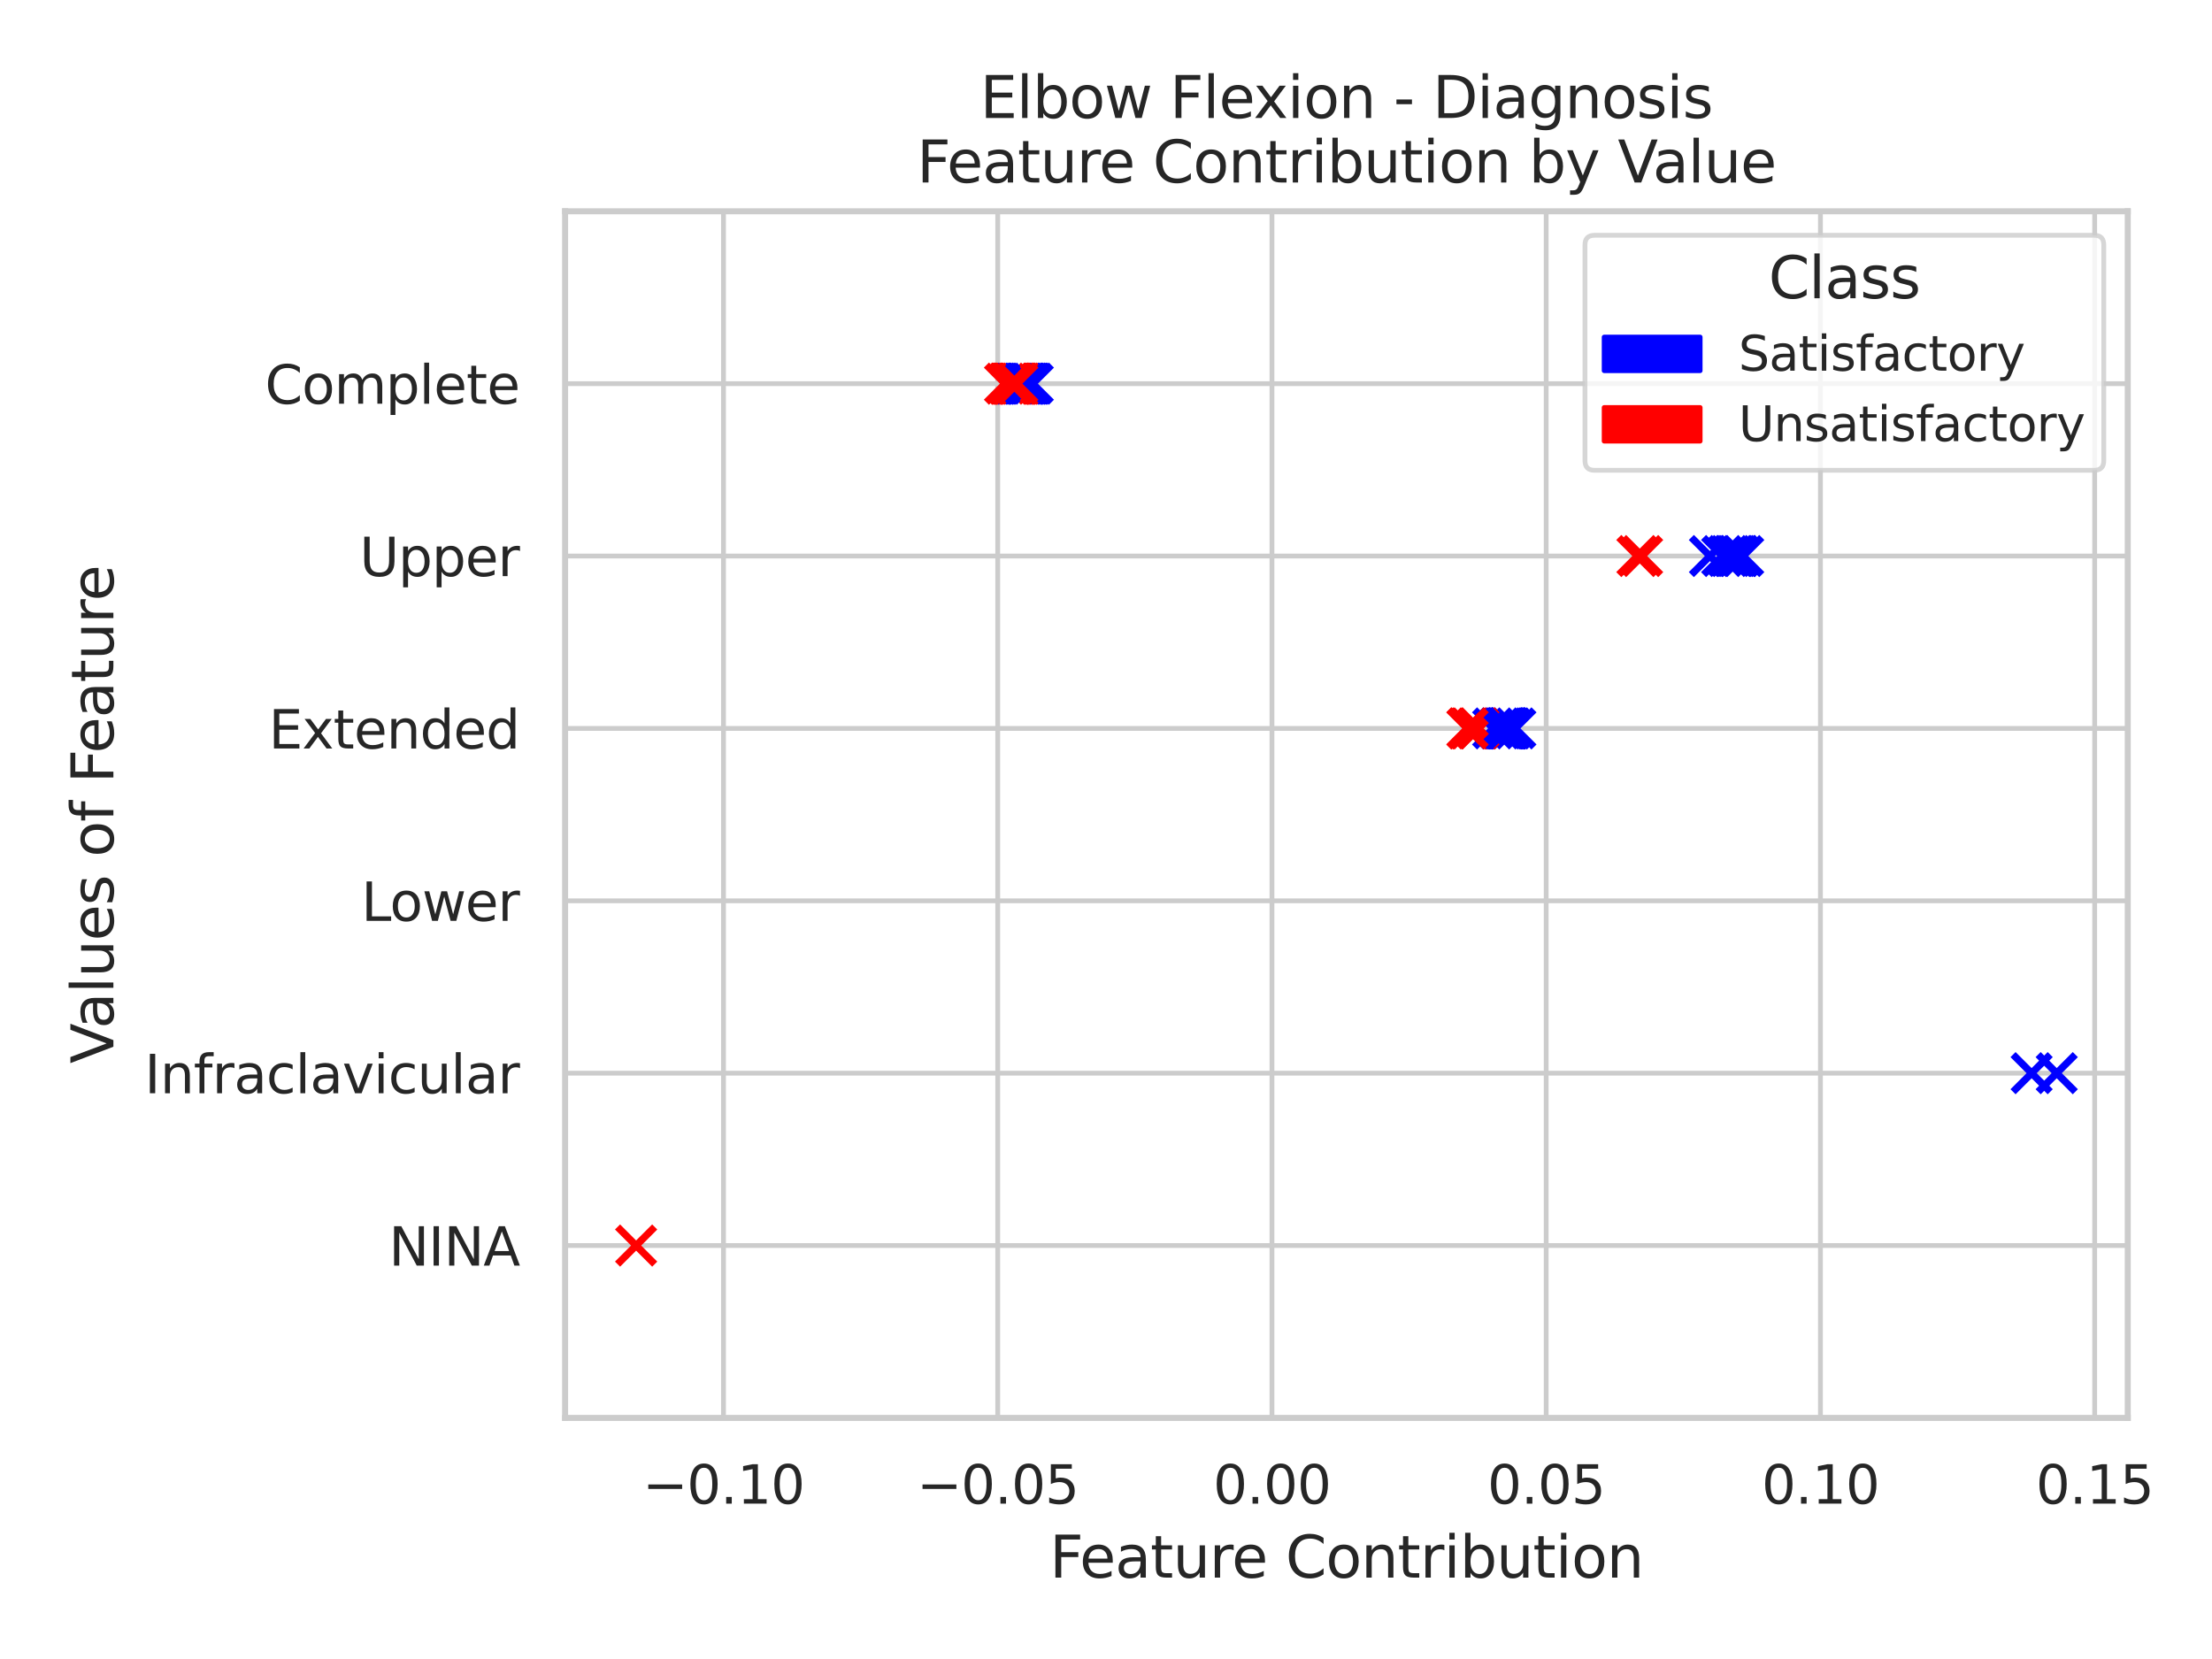 <?xml version="1.0" encoding="utf-8" standalone="no"?>
<!DOCTYPE svg PUBLIC "-//W3C//DTD SVG 1.1//EN"
  "http://www.w3.org/Graphics/SVG/1.1/DTD/svg11.dtd">
<svg xmlns:xlink="http://www.w3.org/1999/xlink" width="460.8pt" height="345.6pt" viewBox="0 0 460.8 345.6" xmlns="http://www.w3.org/2000/svg" version="1.1">
 <defs>
  <style type="text/css">*{stroke-linejoin: round; stroke-linecap: butt}</style>
 </defs>
 <g id="figure_1">
  <g id="patch_1">
   <path d="M 0 345.6 
L 460.8 345.6 
L 460.8 0 
L 0 0 
z
" style="fill: #ffffff"/>
  </g>
  <g id="axes_1">
   <g id="patch_2">
    <path d="M 117.72 295.38 
L 443.251 295.38 
L 443.251 44.016 
L 117.72 44.016 
z
" style="fill: #ffffff"/>
   </g>
   <g id="matplotlib.axis_1">
    <g id="xtick_1">
     <g id="line2d_1">
      <path d="M 150.713 295.38 
L 150.713 44.016 
" clip-path="url(#pf65bba5b1f)" style="fill: none; stroke: #cccccc; stroke-linecap: round"/>
     </g>
     <g id="text_1">
      <!-- −0.10 -->
      <g style="fill: #262626" transform="translate(133.858 313.238)scale(0.11 -0.11)">
       <defs>
        <path id="DejaVuSans-2212" d="M 678 2272 
L 4684 2272 
L 4684 1741 
L 678 1741 
L 678 2272 
z
" transform="scale(0.016)"/>
        <path id="DejaVuSans-30" d="M 2034 4250 
Q 1547 4250 1301 3770 
Q 1056 3291 1056 2328 
Q 1056 1369 1301 889 
Q 1547 409 2034 409 
Q 2525 409 2770 889 
Q 3016 1369 3016 2328 
Q 3016 3291 2770 3770 
Q 2525 4250 2034 4250 
z
M 2034 4750 
Q 2819 4750 3233 4129 
Q 3647 3509 3647 2328 
Q 3647 1150 3233 529 
Q 2819 -91 2034 -91 
Q 1250 -91 836 529 
Q 422 1150 422 2328 
Q 422 3509 836 4129 
Q 1250 4750 2034 4750 
z
" transform="scale(0.016)"/>
        <path id="DejaVuSans-2e" d="M 684 794 
L 1344 794 
L 1344 0 
L 684 0 
L 684 794 
z
" transform="scale(0.016)"/>
        <path id="DejaVuSans-31" d="M 794 531 
L 1825 531 
L 1825 4091 
L 703 3866 
L 703 4441 
L 1819 4666 
L 2450 4666 
L 2450 531 
L 3481 531 
L 3481 0 
L 794 0 
L 794 531 
z
" transform="scale(0.016)"/>
       </defs>
       <use xlink:href="#DejaVuSans-2212"/>
       <use xlink:href="#DejaVuSans-30" x="83.789"/>
       <use xlink:href="#DejaVuSans-2e" x="147.412"/>
       <use xlink:href="#DejaVuSans-31" x="179.199"/>
       <use xlink:href="#DejaVuSans-30" x="242.822"/>
      </g>
     </g>
    </g>
    <g id="xtick_2">
     <g id="line2d_2">
      <path d="M 207.842 295.38 
L 207.842 44.016 
" clip-path="url(#pf65bba5b1f)" style="fill: none; stroke: #cccccc; stroke-linecap: round"/>
     </g>
     <g id="text_2">
      <!-- −0.05 -->
      <g style="fill: #262626" transform="translate(190.987 313.238)scale(0.11 -0.11)">
       <defs>
        <path id="DejaVuSans-35" d="M 691 4666 
L 3169 4666 
L 3169 4134 
L 1269 4134 
L 1269 2991 
Q 1406 3038 1543 3061 
Q 1681 3084 1819 3084 
Q 2600 3084 3056 2656 
Q 3513 2228 3513 1497 
Q 3513 744 3044 326 
Q 2575 -91 1722 -91 
Q 1428 -91 1123 -41 
Q 819 9 494 109 
L 494 744 
Q 775 591 1075 516 
Q 1375 441 1709 441 
Q 2250 441 2565 725 
Q 2881 1009 2881 1497 
Q 2881 1984 2565 2268 
Q 2250 2553 1709 2553 
Q 1456 2553 1204 2497 
Q 953 2441 691 2322 
L 691 4666 
z
" transform="scale(0.016)"/>
       </defs>
       <use xlink:href="#DejaVuSans-2212"/>
       <use xlink:href="#DejaVuSans-30" x="83.789"/>
       <use xlink:href="#DejaVuSans-2e" x="147.412"/>
       <use xlink:href="#DejaVuSans-30" x="179.199"/>
       <use xlink:href="#DejaVuSans-35" x="242.822"/>
      </g>
     </g>
    </g>
    <g id="xtick_3">
     <g id="line2d_3">
      <path d="M 264.971 295.38 
L 264.971 44.016 
" clip-path="url(#pf65bba5b1f)" style="fill: none; stroke: #cccccc; stroke-linecap: round"/>
     </g>
     <g id="text_3">
      <!-- 0.00 -->
      <g style="fill: #262626" transform="translate(252.725 313.238)scale(0.11 -0.11)">
       <use xlink:href="#DejaVuSans-30"/>
       <use xlink:href="#DejaVuSans-2e" x="63.623"/>
       <use xlink:href="#DejaVuSans-30" x="95.41"/>
       <use xlink:href="#DejaVuSans-30" x="159.033"/>
      </g>
     </g>
    </g>
    <g id="xtick_4">
     <g id="line2d_4">
      <path d="M 322.1 295.38 
L 322.1 44.016 
" clip-path="url(#pf65bba5b1f)" style="fill: none; stroke: #cccccc; stroke-linecap: round"/>
     </g>
     <g id="text_4">
      <!-- 0.05 -->
      <g style="fill: #262626" transform="translate(309.854 313.238)scale(0.11 -0.11)">
       <use xlink:href="#DejaVuSans-30"/>
       <use xlink:href="#DejaVuSans-2e" x="63.623"/>
       <use xlink:href="#DejaVuSans-30" x="95.41"/>
       <use xlink:href="#DejaVuSans-35" x="159.033"/>
      </g>
     </g>
    </g>
    <g id="xtick_5">
     <g id="line2d_5">
      <path d="M 379.23 295.38 
L 379.23 44.016 
" clip-path="url(#pf65bba5b1f)" style="fill: none; stroke: #cccccc; stroke-linecap: round"/>
     </g>
     <g id="text_5">
      <!-- 0.10 -->
      <g style="fill: #262626" transform="translate(366.983 313.238)scale(0.11 -0.11)">
       <use xlink:href="#DejaVuSans-30"/>
       <use xlink:href="#DejaVuSans-2e" x="63.623"/>
       <use xlink:href="#DejaVuSans-31" x="95.41"/>
       <use xlink:href="#DejaVuSans-30" x="159.033"/>
      </g>
     </g>
    </g>
    <g id="xtick_6">
     <g id="line2d_6">
      <path d="M 436.359 295.38 
L 436.359 44.016 
" clip-path="url(#pf65bba5b1f)" style="fill: none; stroke: #cccccc; stroke-linecap: round"/>
     </g>
     <g id="text_6">
      <!-- 0.15 -->
      <g style="fill: #262626" transform="translate(424.113 313.238)scale(0.11 -0.11)">
       <use xlink:href="#DejaVuSans-30"/>
       <use xlink:href="#DejaVuSans-2e" x="63.623"/>
       <use xlink:href="#DejaVuSans-31" x="95.41"/>
       <use xlink:href="#DejaVuSans-35" x="159.033"/>
      </g>
     </g>
    </g>
    <g id="text_7">
     <!-- Feature Contribution -->
     <g style="fill: #262626" transform="translate(218.658 328.644)scale(0.12 -0.12)">
      <defs>
       <path id="DejaVuSans-46" d="M 628 4666 
L 3309 4666 
L 3309 4134 
L 1259 4134 
L 1259 2759 
L 3109 2759 
L 3109 2228 
L 1259 2228 
L 1259 0 
L 628 0 
L 628 4666 
z
" transform="scale(0.016)"/>
       <path id="DejaVuSans-65" d="M 3597 1894 
L 3597 1613 
L 953 1613 
Q 991 1019 1311 708 
Q 1631 397 2203 397 
Q 2534 397 2845 478 
Q 3156 559 3463 722 
L 3463 178 
Q 3153 47 2828 -22 
Q 2503 -91 2169 -91 
Q 1331 -91 842 396 
Q 353 884 353 1716 
Q 353 2575 817 3079 
Q 1281 3584 2069 3584 
Q 2775 3584 3186 3129 
Q 3597 2675 3597 1894 
z
M 3022 2063 
Q 3016 2534 2758 2815 
Q 2500 3097 2075 3097 
Q 1594 3097 1305 2825 
Q 1016 2553 972 2059 
L 3022 2063 
z
" transform="scale(0.016)"/>
       <path id="DejaVuSans-61" d="M 2194 1759 
Q 1497 1759 1228 1600 
Q 959 1441 959 1056 
Q 959 750 1161 570 
Q 1363 391 1709 391 
Q 2188 391 2477 730 
Q 2766 1069 2766 1631 
L 2766 1759 
L 2194 1759 
z
M 3341 1997 
L 3341 0 
L 2766 0 
L 2766 531 
Q 2569 213 2275 61 
Q 1981 -91 1556 -91 
Q 1019 -91 701 211 
Q 384 513 384 1019 
Q 384 1609 779 1909 
Q 1175 2209 1959 2209 
L 2766 2209 
L 2766 2266 
Q 2766 2663 2505 2880 
Q 2244 3097 1772 3097 
Q 1472 3097 1187 3025 
Q 903 2953 641 2809 
L 641 3341 
Q 956 3463 1253 3523 
Q 1550 3584 1831 3584 
Q 2591 3584 2966 3190 
Q 3341 2797 3341 1997 
z
" transform="scale(0.016)"/>
       <path id="DejaVuSans-74" d="M 1172 4494 
L 1172 3500 
L 2356 3500 
L 2356 3053 
L 1172 3053 
L 1172 1153 
Q 1172 725 1289 603 
Q 1406 481 1766 481 
L 2356 481 
L 2356 0 
L 1766 0 
Q 1100 0 847 248 
Q 594 497 594 1153 
L 594 3053 
L 172 3053 
L 172 3500 
L 594 3500 
L 594 4494 
L 1172 4494 
z
" transform="scale(0.016)"/>
       <path id="DejaVuSans-75" d="M 544 1381 
L 544 3500 
L 1119 3500 
L 1119 1403 
Q 1119 906 1312 657 
Q 1506 409 1894 409 
Q 2359 409 2629 706 
Q 2900 1003 2900 1516 
L 2900 3500 
L 3475 3500 
L 3475 0 
L 2900 0 
L 2900 538 
Q 2691 219 2414 64 
Q 2138 -91 1772 -91 
Q 1169 -91 856 284 
Q 544 659 544 1381 
z
M 1991 3584 
L 1991 3584 
z
" transform="scale(0.016)"/>
       <path id="DejaVuSans-72" d="M 2631 2963 
Q 2534 3019 2420 3045 
Q 2306 3072 2169 3072 
Q 1681 3072 1420 2755 
Q 1159 2438 1159 1844 
L 1159 0 
L 581 0 
L 581 3500 
L 1159 3500 
L 1159 2956 
Q 1341 3275 1631 3429 
Q 1922 3584 2338 3584 
Q 2397 3584 2469 3576 
Q 2541 3569 2628 3553 
L 2631 2963 
z
" transform="scale(0.016)"/>
       <path id="DejaVuSans-20" transform="scale(0.016)"/>
       <path id="DejaVuSans-43" d="M 4122 4306 
L 4122 3641 
Q 3803 3938 3442 4084 
Q 3081 4231 2675 4231 
Q 1875 4231 1450 3742 
Q 1025 3253 1025 2328 
Q 1025 1406 1450 917 
Q 1875 428 2675 428 
Q 3081 428 3442 575 
Q 3803 722 4122 1019 
L 4122 359 
Q 3791 134 3420 21 
Q 3050 -91 2638 -91 
Q 1578 -91 968 557 
Q 359 1206 359 2328 
Q 359 3453 968 4101 
Q 1578 4750 2638 4750 
Q 3056 4750 3426 4639 
Q 3797 4528 4122 4306 
z
" transform="scale(0.016)"/>
       <path id="DejaVuSans-6f" d="M 1959 3097 
Q 1497 3097 1228 2736 
Q 959 2375 959 1747 
Q 959 1119 1226 758 
Q 1494 397 1959 397 
Q 2419 397 2687 759 
Q 2956 1122 2956 1747 
Q 2956 2369 2687 2733 
Q 2419 3097 1959 3097 
z
M 1959 3584 
Q 2709 3584 3137 3096 
Q 3566 2609 3566 1747 
Q 3566 888 3137 398 
Q 2709 -91 1959 -91 
Q 1206 -91 779 398 
Q 353 888 353 1747 
Q 353 2609 779 3096 
Q 1206 3584 1959 3584 
z
" transform="scale(0.016)"/>
       <path id="DejaVuSans-6e" d="M 3513 2113 
L 3513 0 
L 2938 0 
L 2938 2094 
Q 2938 2591 2744 2837 
Q 2550 3084 2163 3084 
Q 1697 3084 1428 2787 
Q 1159 2491 1159 1978 
L 1159 0 
L 581 0 
L 581 3500 
L 1159 3500 
L 1159 2956 
Q 1366 3272 1645 3428 
Q 1925 3584 2291 3584 
Q 2894 3584 3203 3211 
Q 3513 2838 3513 2113 
z
" transform="scale(0.016)"/>
       <path id="DejaVuSans-69" d="M 603 3500 
L 1178 3500 
L 1178 0 
L 603 0 
L 603 3500 
z
M 603 4863 
L 1178 4863 
L 1178 4134 
L 603 4134 
L 603 4863 
z
" transform="scale(0.016)"/>
       <path id="DejaVuSans-62" d="M 3116 1747 
Q 3116 2381 2855 2742 
Q 2594 3103 2138 3103 
Q 1681 3103 1420 2742 
Q 1159 2381 1159 1747 
Q 1159 1113 1420 752 
Q 1681 391 2138 391 
Q 2594 391 2855 752 
Q 3116 1113 3116 1747 
z
M 1159 2969 
Q 1341 3281 1617 3432 
Q 1894 3584 2278 3584 
Q 2916 3584 3314 3078 
Q 3713 2572 3713 1747 
Q 3713 922 3314 415 
Q 2916 -91 2278 -91 
Q 1894 -91 1617 61 
Q 1341 213 1159 525 
L 1159 0 
L 581 0 
L 581 4863 
L 1159 4863 
L 1159 2969 
z
" transform="scale(0.016)"/>
      </defs>
      <use xlink:href="#DejaVuSans-46"/>
      <use xlink:href="#DejaVuSans-65" x="52.02"/>
      <use xlink:href="#DejaVuSans-61" x="113.543"/>
      <use xlink:href="#DejaVuSans-74" x="174.822"/>
      <use xlink:href="#DejaVuSans-75" x="214.031"/>
      <use xlink:href="#DejaVuSans-72" x="277.41"/>
      <use xlink:href="#DejaVuSans-65" x="316.273"/>
      <use xlink:href="#DejaVuSans-20" x="377.797"/>
      <use xlink:href="#DejaVuSans-43" x="409.584"/>
      <use xlink:href="#DejaVuSans-6f" x="479.408"/>
      <use xlink:href="#DejaVuSans-6e" x="540.59"/>
      <use xlink:href="#DejaVuSans-74" x="603.969"/>
      <use xlink:href="#DejaVuSans-72" x="643.178"/>
      <use xlink:href="#DejaVuSans-69" x="684.291"/>
      <use xlink:href="#DejaVuSans-62" x="712.074"/>
      <use xlink:href="#DejaVuSans-75" x="775.551"/>
      <use xlink:href="#DejaVuSans-74" x="838.93"/>
      <use xlink:href="#DejaVuSans-69" x="878.139"/>
      <use xlink:href="#DejaVuSans-6f" x="905.922"/>
      <use xlink:href="#DejaVuSans-6e" x="967.104"/>
     </g>
    </g>
   </g>
   <g id="matplotlib.axis_2">
    <g id="ytick_1">
     <g id="line2d_7">
      <path d="M 117.72 295.38 
L 443.251 295.38 
" clip-path="url(#pf65bba5b1f)" style="fill: none; stroke: #cccccc; stroke-linecap: round"/>
     </g>
    </g>
    <g id="ytick_2">
     <g id="line2d_8">
      <path d="M 117.72 259.471 
L 443.251 259.471 
" clip-path="url(#pf65bba5b1f)" style="fill: none; stroke: #cccccc; stroke-linecap: round"/>
     </g>
     <g id="text_8">
      <!-- NINA -->
      <g style="fill: #262626" transform="translate(80.992 263.65)scale(0.11 -0.11)">
       <defs>
        <path id="DejaVuSans-4e" d="M 628 4666 
L 1478 4666 
L 3547 763 
L 3547 4666 
L 4159 4666 
L 4159 0 
L 3309 0 
L 1241 3903 
L 1241 0 
L 628 0 
L 628 4666 
z
" transform="scale(0.016)"/>
        <path id="DejaVuSans-49" d="M 628 4666 
L 1259 4666 
L 1259 0 
L 628 0 
L 628 4666 
z
" transform="scale(0.016)"/>
        <path id="DejaVuSans-41" d="M 2188 4044 
L 1331 1722 
L 3047 1722 
L 2188 4044 
z
M 1831 4666 
L 2547 4666 
L 4325 0 
L 3669 0 
L 3244 1197 
L 1141 1197 
L 716 0 
L 50 0 
L 1831 4666 
z
" transform="scale(0.016)"/>
       </defs>
       <use xlink:href="#DejaVuSans-4e"/>
       <use xlink:href="#DejaVuSans-49" x="74.805"/>
       <use xlink:href="#DejaVuSans-4e" x="104.297"/>
       <use xlink:href="#DejaVuSans-41" x="179.102"/>
      </g>
     </g>
    </g>
    <g id="ytick_3">
     <g id="line2d_9">
      <path d="M 117.72 223.562 
L 443.251 223.562 
" clip-path="url(#pf65bba5b1f)" style="fill: none; stroke: #cccccc; stroke-linecap: round"/>
     </g>
     <g id="text_9">
      <!-- Infraclavicular -->
      <g style="fill: #262626" transform="translate(30.118 227.741)scale(0.11 -0.11)">
       <defs>
        <path id="DejaVuSans-66" d="M 2375 4863 
L 2375 4384 
L 1825 4384 
Q 1516 4384 1395 4259 
Q 1275 4134 1275 3809 
L 1275 3500 
L 2222 3500 
L 2222 3053 
L 1275 3053 
L 1275 0 
L 697 0 
L 697 3053 
L 147 3053 
L 147 3500 
L 697 3500 
L 697 3744 
Q 697 4328 969 4595 
Q 1241 4863 1831 4863 
L 2375 4863 
z
" transform="scale(0.016)"/>
        <path id="DejaVuSans-63" d="M 3122 3366 
L 3122 2828 
Q 2878 2963 2633 3030 
Q 2388 3097 2138 3097 
Q 1578 3097 1268 2742 
Q 959 2388 959 1747 
Q 959 1106 1268 751 
Q 1578 397 2138 397 
Q 2388 397 2633 464 
Q 2878 531 3122 666 
L 3122 134 
Q 2881 22 2623 -34 
Q 2366 -91 2075 -91 
Q 1284 -91 818 406 
Q 353 903 353 1747 
Q 353 2603 823 3093 
Q 1294 3584 2113 3584 
Q 2378 3584 2631 3529 
Q 2884 3475 3122 3366 
z
" transform="scale(0.016)"/>
        <path id="DejaVuSans-6c" d="M 603 4863 
L 1178 4863 
L 1178 0 
L 603 0 
L 603 4863 
z
" transform="scale(0.016)"/>
        <path id="DejaVuSans-76" d="M 191 3500 
L 800 3500 
L 1894 563 
L 2988 3500 
L 3597 3500 
L 2284 0 
L 1503 0 
L 191 3500 
z
" transform="scale(0.016)"/>
       </defs>
       <use xlink:href="#DejaVuSans-49"/>
       <use xlink:href="#DejaVuSans-6e" x="29.492"/>
       <use xlink:href="#DejaVuSans-66" x="92.871"/>
       <use xlink:href="#DejaVuSans-72" x="128.076"/>
       <use xlink:href="#DejaVuSans-61" x="169.189"/>
       <use xlink:href="#DejaVuSans-63" x="230.469"/>
       <use xlink:href="#DejaVuSans-6c" x="285.449"/>
       <use xlink:href="#DejaVuSans-61" x="313.232"/>
       <use xlink:href="#DejaVuSans-76" x="374.512"/>
       <use xlink:href="#DejaVuSans-69" x="433.691"/>
       <use xlink:href="#DejaVuSans-63" x="461.475"/>
       <use xlink:href="#DejaVuSans-75" x="516.455"/>
       <use xlink:href="#DejaVuSans-6c" x="579.834"/>
       <use xlink:href="#DejaVuSans-61" x="607.617"/>
       <use xlink:href="#DejaVuSans-72" x="668.896"/>
      </g>
     </g>
    </g>
    <g id="ytick_4">
     <g id="line2d_10">
      <path d="M 117.72 187.653 
L 443.251 187.653 
" clip-path="url(#pf65bba5b1f)" style="fill: none; stroke: #cccccc; stroke-linecap: round"/>
     </g>
     <g id="text_10">
      <!-- Lower -->
      <g style="fill: #262626" transform="translate(75.266 191.832)scale(0.11 -0.11)">
       <defs>
        <path id="DejaVuSans-4c" d="M 628 4666 
L 1259 4666 
L 1259 531 
L 3531 531 
L 3531 0 
L 628 0 
L 628 4666 
z
" transform="scale(0.016)"/>
        <path id="DejaVuSans-77" d="M 269 3500 
L 844 3500 
L 1563 769 
L 2278 3500 
L 2956 3500 
L 3675 769 
L 4391 3500 
L 4966 3500 
L 4050 0 
L 3372 0 
L 2619 2869 
L 1863 0 
L 1184 0 
L 269 3500 
z
" transform="scale(0.016)"/>
       </defs>
       <use xlink:href="#DejaVuSans-4c"/>
       <use xlink:href="#DejaVuSans-6f" x="53.963"/>
       <use xlink:href="#DejaVuSans-77" x="115.145"/>
       <use xlink:href="#DejaVuSans-65" x="196.932"/>
       <use xlink:href="#DejaVuSans-72" x="258.455"/>
      </g>
     </g>
    </g>
    <g id="ytick_5">
     <g id="line2d_11">
      <path d="M 117.72 151.743 
L 443.251 151.743 
" clip-path="url(#pf65bba5b1f)" style="fill: none; stroke: #cccccc; stroke-linecap: round"/>
     </g>
     <g id="text_11">
      <!-- Extended -->
      <g style="fill: #262626" transform="translate(55.972 155.923)scale(0.11 -0.11)">
       <defs>
        <path id="DejaVuSans-45" d="M 628 4666 
L 3578 4666 
L 3578 4134 
L 1259 4134 
L 1259 2753 
L 3481 2753 
L 3481 2222 
L 1259 2222 
L 1259 531 
L 3634 531 
L 3634 0 
L 628 0 
L 628 4666 
z
" transform="scale(0.016)"/>
        <path id="DejaVuSans-78" d="M 3513 3500 
L 2247 1797 
L 3578 0 
L 2900 0 
L 1881 1375 
L 863 0 
L 184 0 
L 1544 1831 
L 300 3500 
L 978 3500 
L 1906 2253 
L 2834 3500 
L 3513 3500 
z
" transform="scale(0.016)"/>
        <path id="DejaVuSans-64" d="M 2906 2969 
L 2906 4863 
L 3481 4863 
L 3481 0 
L 2906 0 
L 2906 525 
Q 2725 213 2448 61 
Q 2172 -91 1784 -91 
Q 1150 -91 751 415 
Q 353 922 353 1747 
Q 353 2572 751 3078 
Q 1150 3584 1784 3584 
Q 2172 3584 2448 3432 
Q 2725 3281 2906 2969 
z
M 947 1747 
Q 947 1113 1208 752 
Q 1469 391 1925 391 
Q 2381 391 2643 752 
Q 2906 1113 2906 1747 
Q 2906 2381 2643 2742 
Q 2381 3103 1925 3103 
Q 1469 3103 1208 2742 
Q 947 2381 947 1747 
z
" transform="scale(0.016)"/>
       </defs>
       <use xlink:href="#DejaVuSans-45"/>
       <use xlink:href="#DejaVuSans-78" x="63.184"/>
       <use xlink:href="#DejaVuSans-74" x="122.363"/>
       <use xlink:href="#DejaVuSans-65" x="161.572"/>
       <use xlink:href="#DejaVuSans-6e" x="223.096"/>
       <use xlink:href="#DejaVuSans-64" x="286.475"/>
       <use xlink:href="#DejaVuSans-65" x="349.951"/>
       <use xlink:href="#DejaVuSans-64" x="411.475"/>
      </g>
     </g>
    </g>
    <g id="ytick_6">
     <g id="line2d_12">
      <path d="M 117.72 115.834 
L 443.251 115.834 
" clip-path="url(#pf65bba5b1f)" style="fill: none; stroke: #cccccc; stroke-linecap: round"/>
     </g>
     <g id="text_12">
      <!-- Upper -->
      <g style="fill: #262626" transform="translate(74.912 120.013)scale(0.11 -0.11)">
       <defs>
        <path id="DejaVuSans-55" d="M 556 4666 
L 1191 4666 
L 1191 1831 
Q 1191 1081 1462 751 
Q 1734 422 2344 422 
Q 2950 422 3222 751 
Q 3494 1081 3494 1831 
L 3494 4666 
L 4128 4666 
L 4128 1753 
Q 4128 841 3676 375 
Q 3225 -91 2344 -91 
Q 1459 -91 1007 375 
Q 556 841 556 1753 
L 556 4666 
z
" transform="scale(0.016)"/>
        <path id="DejaVuSans-70" d="M 1159 525 
L 1159 -1331 
L 581 -1331 
L 581 3500 
L 1159 3500 
L 1159 2969 
Q 1341 3281 1617 3432 
Q 1894 3584 2278 3584 
Q 2916 3584 3314 3078 
Q 3713 2572 3713 1747 
Q 3713 922 3314 415 
Q 2916 -91 2278 -91 
Q 1894 -91 1617 61 
Q 1341 213 1159 525 
z
M 3116 1747 
Q 3116 2381 2855 2742 
Q 2594 3103 2138 3103 
Q 1681 3103 1420 2742 
Q 1159 2381 1159 1747 
Q 1159 1113 1420 752 
Q 1681 391 2138 391 
Q 2594 391 2855 752 
Q 3116 1113 3116 1747 
z
" transform="scale(0.016)"/>
       </defs>
       <use xlink:href="#DejaVuSans-55"/>
       <use xlink:href="#DejaVuSans-70" x="73.193"/>
       <use xlink:href="#DejaVuSans-70" x="136.67"/>
       <use xlink:href="#DejaVuSans-65" x="200.146"/>
       <use xlink:href="#DejaVuSans-72" x="261.67"/>
      </g>
     </g>
    </g>
    <g id="ytick_7">
     <g id="line2d_13">
      <path d="M 117.72 79.925 
L 443.251 79.925 
" clip-path="url(#pf65bba5b1f)" style="fill: none; stroke: #cccccc; stroke-linecap: round"/>
     </g>
     <g id="text_13">
      <!-- Complete -->
      <g style="fill: #262626" transform="translate(55.205 84.104)scale(0.11 -0.11)">
       <defs>
        <path id="DejaVuSans-6d" d="M 3328 2828 
Q 3544 3216 3844 3400 
Q 4144 3584 4550 3584 
Q 5097 3584 5394 3201 
Q 5691 2819 5691 2113 
L 5691 0 
L 5113 0 
L 5113 2094 
Q 5113 2597 4934 2840 
Q 4756 3084 4391 3084 
Q 3944 3084 3684 2787 
Q 3425 2491 3425 1978 
L 3425 0 
L 2847 0 
L 2847 2094 
Q 2847 2600 2669 2842 
Q 2491 3084 2119 3084 
Q 1678 3084 1418 2786 
Q 1159 2488 1159 1978 
L 1159 0 
L 581 0 
L 581 3500 
L 1159 3500 
L 1159 2956 
Q 1356 3278 1631 3431 
Q 1906 3584 2284 3584 
Q 2666 3584 2933 3390 
Q 3200 3197 3328 2828 
z
" transform="scale(0.016)"/>
       </defs>
       <use xlink:href="#DejaVuSans-43"/>
       <use xlink:href="#DejaVuSans-6f" x="69.824"/>
       <use xlink:href="#DejaVuSans-6d" x="131.006"/>
       <use xlink:href="#DejaVuSans-70" x="228.418"/>
       <use xlink:href="#DejaVuSans-6c" x="291.895"/>
       <use xlink:href="#DejaVuSans-65" x="319.678"/>
       <use xlink:href="#DejaVuSans-74" x="381.201"/>
       <use xlink:href="#DejaVuSans-65" x="420.41"/>
      </g>
     </g>
    </g>
    <g id="ytick_8">
     <g id="line2d_14">
      <path d="M 117.72 44.016 
L 443.251 44.016 
" clip-path="url(#pf65bba5b1f)" style="fill: none; stroke: #cccccc; stroke-linecap: round"/>
     </g>
    </g>
    <g id="text_14">
     <!-- Values of Feature -->
     <g style="fill: #262626" transform="translate(23.623 221.566)rotate(-90)scale(0.12 -0.12)">
      <defs>
       <path id="DejaVuSans-56" d="M 1831 0 
L 50 4666 
L 709 4666 
L 2188 738 
L 3669 4666 
L 4325 4666 
L 2547 0 
L 1831 0 
z
" transform="scale(0.016)"/>
       <path id="DejaVuSans-73" d="M 2834 3397 
L 2834 2853 
Q 2591 2978 2328 3040 
Q 2066 3103 1784 3103 
Q 1356 3103 1142 2972 
Q 928 2841 928 2578 
Q 928 2378 1081 2264 
Q 1234 2150 1697 2047 
L 1894 2003 
Q 2506 1872 2764 1633 
Q 3022 1394 3022 966 
Q 3022 478 2636 193 
Q 2250 -91 1575 -91 
Q 1294 -91 989 -36 
Q 684 19 347 128 
L 347 722 
Q 666 556 975 473 
Q 1284 391 1588 391 
Q 1994 391 2212 530 
Q 2431 669 2431 922 
Q 2431 1156 2273 1281 
Q 2116 1406 1581 1522 
L 1381 1569 
Q 847 1681 609 1914 
Q 372 2147 372 2553 
Q 372 3047 722 3315 
Q 1072 3584 1716 3584 
Q 2034 3584 2315 3537 
Q 2597 3491 2834 3397 
z
" transform="scale(0.016)"/>
      </defs>
      <use xlink:href="#DejaVuSans-56"/>
      <use xlink:href="#DejaVuSans-61" x="60.658"/>
      <use xlink:href="#DejaVuSans-6c" x="121.938"/>
      <use xlink:href="#DejaVuSans-75" x="149.721"/>
      <use xlink:href="#DejaVuSans-65" x="213.1"/>
      <use xlink:href="#DejaVuSans-73" x="274.623"/>
      <use xlink:href="#DejaVuSans-20" x="326.723"/>
      <use xlink:href="#DejaVuSans-6f" x="358.51"/>
      <use xlink:href="#DejaVuSans-66" x="419.691"/>
      <use xlink:href="#DejaVuSans-20" x="454.896"/>
      <use xlink:href="#DejaVuSans-46" x="486.684"/>
      <use xlink:href="#DejaVuSans-65" x="538.703"/>
      <use xlink:href="#DejaVuSans-61" x="600.227"/>
      <use xlink:href="#DejaVuSans-74" x="661.506"/>
      <use xlink:href="#DejaVuSans-75" x="700.715"/>
      <use xlink:href="#DejaVuSans-72" x="764.094"/>
      <use xlink:href="#DejaVuSans-65" x="802.957"/>
     </g>
    </g>
   </g>
   <g id="PathCollection_1">
    <path d="M 310.362 155.616 
L 318.108 147.87 
M 310.362 147.87 
L 318.108 155.616 
" clip-path="url(#pf65bba5b1f)" style="fill: #0000ff; stroke: #0000ff; stroke-width: 1.5"/>
    <path d="M 210.079 83.798 
L 217.825 76.052 
M 210.079 76.052 
L 217.825 83.798 
" clip-path="url(#pf65bba5b1f)" style="fill: #0000ff; stroke: #0000ff; stroke-width: 1.5"/>
    <path d="M 302.492 155.616 
L 310.238 147.87 
M 302.492 147.87 
L 310.238 155.616 
" clip-path="url(#pf65bba5b1f)" style="fill: #ff0000; stroke: #ff0000; stroke-width: 1.5"/>
    <path d="M 308.967 155.616 
L 316.713 147.87 
M 308.967 147.87 
L 316.713 155.616 
" clip-path="url(#pf65bba5b1f)" style="fill: #0000ff; stroke: #0000ff; stroke-width: 1.5"/>
    <path d="M 304.152 155.616 
L 311.898 147.87 
M 304.152 147.87 
L 311.898 155.616 
" clip-path="url(#pf65bba5b1f)" style="fill: #ff0000; stroke: #ff0000; stroke-width: 1.5"/>
    <path d="M 207.565 83.798 
L 215.311 76.052 
M 207.565 76.052 
L 215.311 83.798 
" clip-path="url(#pf65bba5b1f)" style="fill: #ff0000; stroke: #ff0000; stroke-width: 1.5"/>
    <path d="M 206.241 83.798 
L 213.987 76.052 
M 206.241 76.052 
L 213.987 83.798 
" clip-path="url(#pf65bba5b1f)" style="fill: #ff0000; stroke: #ff0000; stroke-width: 1.5"/>
    <path d="M 207.75 83.798 
L 215.496 76.052 
M 207.75 76.052 
L 215.496 83.798 
" clip-path="url(#pf65bba5b1f)" style="fill: #ff0000; stroke: #ff0000; stroke-width: 1.5"/>
    <path d="M 357.403 119.707 
L 365.149 111.961 
M 357.403 111.961 
L 365.149 119.707 
" clip-path="url(#pf65bba5b1f)" style="fill: #0000ff; stroke: #0000ff; stroke-width: 1.5"/>
    <path d="M 357.218 119.707 
L 364.964 111.961 
M 357.218 111.961 
L 364.964 119.707 
" clip-path="url(#pf65bba5b1f)" style="fill: #0000ff; stroke: #0000ff; stroke-width: 1.5"/>
    <path d="M 128.644 263.344 
L 136.39 255.598 
M 128.644 255.598 
L 136.39 263.344 
" clip-path="url(#pf65bba5b1f)" style="fill: #ff0000; stroke: #ff0000; stroke-width: 1.5"/>
    <path d="M 208.388 83.798 
L 216.134 76.052 
M 208.388 76.052 
L 216.134 83.798 
" clip-path="url(#pf65bba5b1f)" style="fill: #ff0000; stroke: #ff0000; stroke-width: 1.5"/>
    <path d="M 352.335 119.707 
L 360.081 111.961 
M 352.335 111.961 
L 360.081 119.707 
" clip-path="url(#pf65bba5b1f)" style="fill: #0000ff; stroke: #0000ff; stroke-width: 1.5"/>
    <path d="M 338.213 119.707 
L 345.959 111.961 
M 338.213 111.961 
L 345.959 119.707 
" clip-path="url(#pf65bba5b1f)" style="fill: #ff0000; stroke: #ff0000; stroke-width: 1.5"/>
    <path d="M 209.925 83.798 
L 217.671 76.052 
M 209.925 76.052 
L 217.671 83.798 
" clip-path="url(#pf65bba5b1f)" style="fill: #0000ff; stroke: #0000ff; stroke-width: 1.5"/>
    <path d="M 310.37 155.616 
L 318.116 147.87 
M 310.37 147.87 
L 318.116 155.616 
" clip-path="url(#pf65bba5b1f)" style="fill: #0000ff; stroke: #0000ff; stroke-width: 1.5"/>
    <path d="M 206.795 83.798 
L 214.541 76.052 
M 206.795 76.052 
L 214.541 83.798 
" clip-path="url(#pf65bba5b1f)" style="fill: #ff0000; stroke: #ff0000; stroke-width: 1.5"/>
    <path d="M 310.859 155.616 
L 318.605 147.87 
M 310.859 147.87 
L 318.605 155.616 
" clip-path="url(#pf65bba5b1f)" style="fill: #0000ff; stroke: #0000ff; stroke-width: 1.5"/>
    <path d="M 311.812 155.616 
L 319.558 147.87 
M 311.812 147.87 
L 319.558 155.616 
" clip-path="url(#pf65bba5b1f)" style="fill: #0000ff; stroke: #0000ff; stroke-width: 1.5"/>
    <path d="M 210.72 83.798 
L 218.466 76.052 
M 210.72 76.052 
L 218.466 83.798 
" clip-path="url(#pf65bba5b1f)" style="fill: #0000ff; stroke: #0000ff; stroke-width: 1.5"/>
    <path d="M 205.485 83.798 
L 213.231 76.052 
M 205.485 76.052 
L 213.231 83.798 
" clip-path="url(#pf65bba5b1f)" style="fill: #ff0000; stroke: #ff0000; stroke-width: 1.5"/>
    <path d="M 208.776 83.798 
L 216.522 76.052 
M 208.776 76.052 
L 216.522 83.798 
" clip-path="url(#pf65bba5b1f)" style="fill: #ff0000; stroke: #ff0000; stroke-width: 1.5"/>
    <path d="M 356.561 119.707 
L 364.307 111.961 
M 356.561 111.961 
L 364.307 119.707 
" clip-path="url(#pf65bba5b1f)" style="fill: #0000ff; stroke: #0000ff; stroke-width: 1.5"/>
    <path d="M 209.116 83.798 
L 216.861 76.052 
M 209.116 76.052 
L 216.861 83.798 
" clip-path="url(#pf65bba5b1f)" style="fill: #0000ff; stroke: #0000ff; stroke-width: 1.5"/>
    <path d="M 357.791 119.707 
L 365.537 111.961 
M 357.791 111.961 
L 365.537 119.707 
" clip-path="url(#pf65bba5b1f)" style="fill: #0000ff; stroke: #0000ff; stroke-width: 1.5"/>
    <path d="M 303.777 155.616 
L 311.523 147.87 
M 303.777 147.87 
L 311.523 155.616 
" clip-path="url(#pf65bba5b1f)" style="fill: #ff0000; stroke: #ff0000; stroke-width: 1.5"/>
    <path d="M 307.17 155.616 
L 314.916 147.87 
M 307.17 147.87 
L 314.916 155.616 
" clip-path="url(#pf65bba5b1f)" style="fill: #0000ff; stroke: #0000ff; stroke-width: 1.5"/>
    <path d="M 208.008 83.798 
L 215.753 76.052 
M 208.008 76.052 
L 215.753 83.798 
" clip-path="url(#pf65bba5b1f)" style="fill: #ff0000; stroke: #ff0000; stroke-width: 1.5"/>
    <path d="M 358.349 119.707 
L 366.095 111.961 
M 358.349 111.961 
L 366.095 119.707 
" clip-path="url(#pf65bba5b1f)" style="fill: #0000ff; stroke: #0000ff; stroke-width: 1.5"/>
    <path d="M 208.318 83.798 
L 216.064 76.052 
M 208.318 76.052 
L 216.064 83.798 
" clip-path="url(#pf65bba5b1f)" style="fill: #ff0000; stroke: #ff0000; stroke-width: 1.5"/>
    <path d="M 208.245 83.798 
L 215.991 76.052 
M 208.245 76.052 
L 215.991 83.798 
" clip-path="url(#pf65bba5b1f)" style="fill: #ff0000; stroke: #ff0000; stroke-width: 1.5"/>
    <path d="M 356.043 119.707 
L 363.789 111.961 
M 356.043 111.961 
L 363.789 119.707 
" clip-path="url(#pf65bba5b1f)" style="fill: #0000ff; stroke: #0000ff; stroke-width: 1.5"/>
    <path d="M 211.288 83.798 
L 219.034 76.052 
M 211.288 76.052 
L 219.034 83.798 
" clip-path="url(#pf65bba5b1f)" style="fill: #0000ff; stroke: #0000ff; stroke-width: 1.5"/>
    <path d="M 337.22 119.707 
L 344.966 111.961 
M 337.22 111.961 
L 344.966 119.707 
" clip-path="url(#pf65bba5b1f)" style="fill: #ff0000; stroke: #ff0000; stroke-width: 1.5"/>
    <path d="M 310.505 155.616 
L 318.251 147.87 
M 310.505 147.87 
L 318.251 155.616 
" clip-path="url(#pf65bba5b1f)" style="fill: #0000ff; stroke: #0000ff; stroke-width: 1.5"/>
    <path d="M 206.554 83.798 
L 214.3 76.052 
M 206.554 76.052 
L 214.3 83.798 
" clip-path="url(#pf65bba5b1f)" style="fill: #ff0000; stroke: #ff0000; stroke-width: 1.5"/>
    <path d="M 207.133 83.798 
L 214.879 76.052 
M 207.133 76.052 
L 214.879 83.798 
" clip-path="url(#pf65bba5b1f)" style="fill: #ff0000; stroke: #ff0000; stroke-width: 1.5"/>
    <path d="M 302.235 155.616 
L 309.981 147.87 
M 302.235 147.87 
L 309.981 155.616 
" clip-path="url(#pf65bba5b1f)" style="fill: #ff0000; stroke: #ff0000; stroke-width: 1.5"/>
    <path d="M 209.247 83.798 
L 216.993 76.052 
M 209.247 76.052 
L 216.993 83.798 
" clip-path="url(#pf65bba5b1f)" style="fill: #0000ff; stroke: #0000ff; stroke-width: 1.5"/>
    <path d="M 207.438 83.798 
L 215.184 76.052 
M 207.438 76.052 
L 215.184 83.798 
" clip-path="url(#pf65bba5b1f)" style="fill: #0000ff; stroke: #0000ff; stroke-width: 1.5"/>
    <path d="M 309.808 155.616 
L 317.554 147.87 
M 309.808 147.87 
L 317.554 155.616 
" clip-path="url(#pf65bba5b1f)" style="fill: #0000ff; stroke: #0000ff; stroke-width: 1.5"/>
    <path d="M 309.941 155.616 
L 317.687 147.87 
M 309.941 147.87 
L 317.687 155.616 
" clip-path="url(#pf65bba5b1f)" style="fill: #0000ff; stroke: #0000ff; stroke-width: 1.5"/>
    <path d="M 359.272 119.707 
L 367.018 111.961 
M 359.272 111.961 
L 367.018 119.707 
" clip-path="url(#pf65bba5b1f)" style="fill: #0000ff; stroke: #0000ff; stroke-width: 1.5"/>
    <path d="M 206.899 83.798 
L 214.645 76.052 
M 206.899 76.052 
L 214.645 83.798 
" clip-path="url(#pf65bba5b1f)" style="fill: #ff0000; stroke: #ff0000; stroke-width: 1.5"/>
    <path d="M 206.159 83.798 
L 213.905 76.052 
M 206.159 76.052 
L 213.905 83.798 
" clip-path="url(#pf65bba5b1f)" style="fill: #ff0000; stroke: #ff0000; stroke-width: 1.5"/>
    <path d="M 358.193 119.707 
L 365.938 111.961 
M 358.193 111.961 
L 365.938 119.707 
" clip-path="url(#pf65bba5b1f)" style="fill: #0000ff; stroke: #0000ff; stroke-width: 1.5"/>
    <path d="M 206.43 83.798 
L 214.176 76.052 
M 206.43 76.052 
L 214.176 83.798 
" clip-path="url(#pf65bba5b1f)" style="fill: #ff0000; stroke: #ff0000; stroke-width: 1.5"/>
    <path d="M 304.109 155.616 
L 311.855 147.87 
M 304.109 147.87 
L 311.855 155.616 
" clip-path="url(#pf65bba5b1f)" style="fill: #ff0000; stroke: #ff0000; stroke-width: 1.5"/>
    <path d="M 208.719 83.798 
L 216.465 76.052 
M 208.719 76.052 
L 216.465 83.798 
" clip-path="url(#pf65bba5b1f)" style="fill: #ff0000; stroke: #ff0000; stroke-width: 1.5"/>
    <path d="M 310.119 155.616 
L 317.865 147.87 
M 310.119 147.87 
L 317.865 155.616 
" clip-path="url(#pf65bba5b1f)" style="fill: #0000ff; stroke: #0000ff; stroke-width: 1.5"/>
    <path d="M 210.926 83.798 
L 218.672 76.052 
M 210.926 76.052 
L 218.672 83.798 
" clip-path="url(#pf65bba5b1f)" style="fill: #0000ff; stroke: #0000ff; stroke-width: 1.5"/>
    <path d="M 210.399 83.798 
L 218.145 76.052 
M 210.399 76.052 
L 218.145 83.798 
" clip-path="url(#pf65bba5b1f)" style="fill: #0000ff; stroke: #0000ff; stroke-width: 1.5"/>
    <path d="M 207.098 83.798 
L 214.844 76.052 
M 207.098 76.052 
L 214.844 83.798 
" clip-path="url(#pf65bba5b1f)" style="fill: #ff0000; stroke: #ff0000; stroke-width: 1.5"/>
    <path d="M 309.75 155.616 
L 317.495 147.87 
M 309.75 147.87 
L 317.495 155.616 
" clip-path="url(#pf65bba5b1f)" style="fill: #0000ff; stroke: #0000ff; stroke-width: 1.5"/>
    <path d="M 309.767 155.616 
L 317.513 147.87 
M 309.767 147.87 
L 317.513 155.616 
" clip-path="url(#pf65bba5b1f)" style="fill: #0000ff; stroke: #0000ff; stroke-width: 1.5"/>
    <path d="M 424.581 227.435 
L 432.327 219.689 
M 424.581 219.689 
L 432.327 227.435 
" clip-path="url(#pf65bba5b1f)" style="fill: #0000ff; stroke: #0000ff; stroke-width: 1.5"/>
    <path d="M 210.43 83.798 
L 218.176 76.052 
M 210.43 76.052 
L 218.176 83.798 
" clip-path="url(#pf65bba5b1f)" style="fill: #0000ff; stroke: #0000ff; stroke-width: 1.5"/>
    <path d="M 208.001 83.798 
L 215.747 76.052 
M 208.001 76.052 
L 215.747 83.798 
" clip-path="url(#pf65bba5b1f)" style="fill: #ff0000; stroke: #ff0000; stroke-width: 1.5"/>
    <path d="M 310.303 155.616 
L 318.049 147.87 
M 310.303 147.87 
L 318.049 155.616 
" clip-path="url(#pf65bba5b1f)" style="fill: #0000ff; stroke: #0000ff; stroke-width: 1.5"/>
    <path d="M 207.274 83.798 
L 215.02 76.052 
M 207.274 76.052 
L 215.02 83.798 
" clip-path="url(#pf65bba5b1f)" style="fill: #ff0000; stroke: #ff0000; stroke-width: 1.5"/>
    <path d="M 209.836 83.798 
L 217.582 76.052 
M 209.836 76.052 
L 217.582 83.798 
" clip-path="url(#pf65bba5b1f)" style="fill: #0000ff; stroke: #0000ff; stroke-width: 1.5"/>
    <path d="M 354.885 119.707 
L 362.631 111.961 
M 354.885 111.961 
L 362.631 119.707 
" clip-path="url(#pf65bba5b1f)" style="fill: #0000ff; stroke: #0000ff; stroke-width: 1.5"/>
    <path d="M 209.596 83.798 
L 217.342 76.052 
M 209.596 76.052 
L 217.342 83.798 
" clip-path="url(#pf65bba5b1f)" style="fill: #0000ff; stroke: #0000ff; stroke-width: 1.5"/>
    <path d="M 206.82 83.798 
L 214.566 76.052 
M 206.82 76.052 
L 214.566 83.798 
" clip-path="url(#pf65bba5b1f)" style="fill: #ff0000; stroke: #ff0000; stroke-width: 1.5"/>
    <path d="M 309.577 155.616 
L 317.323 147.87 
M 309.577 147.87 
L 317.323 155.616 
" clip-path="url(#pf65bba5b1f)" style="fill: #0000ff; stroke: #0000ff; stroke-width: 1.5"/>
    <path d="M 209.661 83.798 
L 217.407 76.052 
M 209.661 76.052 
L 217.407 83.798 
" clip-path="url(#pf65bba5b1f)" style="fill: #0000ff; stroke: #0000ff; stroke-width: 1.5"/>
    <path d="M 310.301 155.616 
L 318.047 147.87 
M 310.301 147.87 
L 318.047 155.616 
" clip-path="url(#pf65bba5b1f)" style="fill: #0000ff; stroke: #0000ff; stroke-width: 1.5"/>
    <path d="M 208.056 83.798 
L 215.802 76.052 
M 208.056 76.052 
L 215.802 83.798 
" clip-path="url(#pf65bba5b1f)" style="fill: #ff0000; stroke: #ff0000; stroke-width: 1.5"/>
    <path d="M 309.341 155.616 
L 317.087 147.87 
M 309.341 147.87 
L 317.087 155.616 
" clip-path="url(#pf65bba5b1f)" style="fill: #0000ff; stroke: #0000ff; stroke-width: 1.5"/>
    <path d="M 301.798 155.616 
L 309.544 147.87 
M 301.798 147.87 
L 309.544 155.616 
" clip-path="url(#pf65bba5b1f)" style="fill: #ff0000; stroke: #ff0000; stroke-width: 1.5"/>
    <path d="M 206.806 83.798 
L 214.552 76.052 
M 206.806 76.052 
L 214.552 83.798 
" clip-path="url(#pf65bba5b1f)" style="fill: #ff0000; stroke: #ff0000; stroke-width: 1.5"/>
    <path d="M 308.47 155.616 
L 316.216 147.87 
M 308.47 147.87 
L 316.216 155.616 
" clip-path="url(#pf65bba5b1f)" style="fill: #0000ff; stroke: #0000ff; stroke-width: 1.5"/>
    <path d="M 419.352 227.435 
L 427.098 219.689 
M 419.352 219.689 
L 427.098 227.435 
" clip-path="url(#pf65bba5b1f)" style="fill: #0000ff; stroke: #0000ff; stroke-width: 1.5"/>
    <path d="M 301.858 155.616 
L 309.604 147.87 
M 301.858 147.87 
L 309.604 155.616 
" clip-path="url(#pf65bba5b1f)" style="fill: #ff0000; stroke: #ff0000; stroke-width: 1.5"/>
   </g>
   <g id="patch_3">
    <path d="M 117.72 295.38 
L 117.72 44.016 
" style="fill: none; stroke: #cccccc; stroke-width: 1.25; stroke-linejoin: miter; stroke-linecap: square"/>
   </g>
   <g id="patch_4">
    <path d="M 443.251 295.38 
L 443.251 44.016 
" style="fill: none; stroke: #cccccc; stroke-width: 1.25; stroke-linejoin: miter; stroke-linecap: square"/>
   </g>
   <g id="patch_5">
    <path d="M 117.72 295.38 
L 443.251 295.38 
" style="fill: none; stroke: #cccccc; stroke-width: 1.25; stroke-linejoin: miter; stroke-linecap: square"/>
   </g>
   <g id="patch_6">
    <path d="M 117.72 44.016 
L 443.251 44.016 
" style="fill: none; stroke: #cccccc; stroke-width: 1.25; stroke-linejoin: miter; stroke-linecap: square"/>
   </g>
   <g id="text_15">
    <!-- Elbow Flexion - Diagnosis -->
    <g style="fill: #262626" transform="translate(204.194 24.579)scale(0.12 -0.12)">
     <defs>
      <path id="DejaVuSans-2d" d="M 313 2009 
L 1997 2009 
L 1997 1497 
L 313 1497 
L 313 2009 
z
" transform="scale(0.016)"/>
      <path id="DejaVuSans-44" d="M 1259 4147 
L 1259 519 
L 2022 519 
Q 2988 519 3436 956 
Q 3884 1394 3884 2338 
Q 3884 3275 3436 3711 
Q 2988 4147 2022 4147 
L 1259 4147 
z
M 628 4666 
L 1925 4666 
Q 3281 4666 3915 4102 
Q 4550 3538 4550 2338 
Q 4550 1131 3912 565 
Q 3275 0 1925 0 
L 628 0 
L 628 4666 
z
" transform="scale(0.016)"/>
      <path id="DejaVuSans-67" d="M 2906 1791 
Q 2906 2416 2648 2759 
Q 2391 3103 1925 3103 
Q 1463 3103 1205 2759 
Q 947 2416 947 1791 
Q 947 1169 1205 825 
Q 1463 481 1925 481 
Q 2391 481 2648 825 
Q 2906 1169 2906 1791 
z
M 3481 434 
Q 3481 -459 3084 -895 
Q 2688 -1331 1869 -1331 
Q 1566 -1331 1297 -1286 
Q 1028 -1241 775 -1147 
L 775 -588 
Q 1028 -725 1275 -790 
Q 1522 -856 1778 -856 
Q 2344 -856 2625 -561 
Q 2906 -266 2906 331 
L 2906 616 
Q 2728 306 2450 153 
Q 2172 0 1784 0 
Q 1141 0 747 490 
Q 353 981 353 1791 
Q 353 2603 747 3093 
Q 1141 3584 1784 3584 
Q 2172 3584 2450 3431 
Q 2728 3278 2906 2969 
L 2906 3500 
L 3481 3500 
L 3481 434 
z
" transform="scale(0.016)"/>
     </defs>
     <use xlink:href="#DejaVuSans-45"/>
     <use xlink:href="#DejaVuSans-6c" x="63.184"/>
     <use xlink:href="#DejaVuSans-62" x="90.967"/>
     <use xlink:href="#DejaVuSans-6f" x="154.443"/>
     <use xlink:href="#DejaVuSans-77" x="215.625"/>
     <use xlink:href="#DejaVuSans-20" x="297.412"/>
     <use xlink:href="#DejaVuSans-46" x="329.199"/>
     <use xlink:href="#DejaVuSans-6c" x="386.719"/>
     <use xlink:href="#DejaVuSans-65" x="414.502"/>
     <use xlink:href="#DejaVuSans-78" x="474.275"/>
     <use xlink:href="#DejaVuSans-69" x="533.455"/>
     <use xlink:href="#DejaVuSans-6f" x="561.238"/>
     <use xlink:href="#DejaVuSans-6e" x="622.42"/>
     <use xlink:href="#DejaVuSans-20" x="685.799"/>
     <use xlink:href="#DejaVuSans-2d" x="717.586"/>
     <use xlink:href="#DejaVuSans-20" x="753.67"/>
     <use xlink:href="#DejaVuSans-44" x="785.457"/>
     <use xlink:href="#DejaVuSans-69" x="862.459"/>
     <use xlink:href="#DejaVuSans-61" x="890.242"/>
     <use xlink:href="#DejaVuSans-67" x="951.521"/>
     <use xlink:href="#DejaVuSans-6e" x="1014.998"/>
     <use xlink:href="#DejaVuSans-6f" x="1078.377"/>
     <use xlink:href="#DejaVuSans-73" x="1139.559"/>
     <use xlink:href="#DejaVuSans-69" x="1191.658"/>
     <use xlink:href="#DejaVuSans-73" x="1219.441"/>
    </g>
    <!-- Feature Contribution by Value -->
    <g style="fill: #262626" transform="translate(191.006 38.016)scale(0.12 -0.12)">
     <defs>
      <path id="DejaVuSans-79" d="M 2059 -325 
Q 1816 -950 1584 -1140 
Q 1353 -1331 966 -1331 
L 506 -1331 
L 506 -850 
L 844 -850 
Q 1081 -850 1212 -737 
Q 1344 -625 1503 -206 
L 1606 56 
L 191 3500 
L 800 3500 
L 1894 763 
L 2988 3500 
L 3597 3500 
L 2059 -325 
z
" transform="scale(0.016)"/>
     </defs>
     <use xlink:href="#DejaVuSans-46"/>
     <use xlink:href="#DejaVuSans-65" x="52.02"/>
     <use xlink:href="#DejaVuSans-61" x="113.543"/>
     <use xlink:href="#DejaVuSans-74" x="174.822"/>
     <use xlink:href="#DejaVuSans-75" x="214.031"/>
     <use xlink:href="#DejaVuSans-72" x="277.41"/>
     <use xlink:href="#DejaVuSans-65" x="316.273"/>
     <use xlink:href="#DejaVuSans-20" x="377.797"/>
     <use xlink:href="#DejaVuSans-43" x="409.584"/>
     <use xlink:href="#DejaVuSans-6f" x="479.408"/>
     <use xlink:href="#DejaVuSans-6e" x="540.59"/>
     <use xlink:href="#DejaVuSans-74" x="603.969"/>
     <use xlink:href="#DejaVuSans-72" x="643.178"/>
     <use xlink:href="#DejaVuSans-69" x="684.291"/>
     <use xlink:href="#DejaVuSans-62" x="712.074"/>
     <use xlink:href="#DejaVuSans-75" x="775.551"/>
     <use xlink:href="#DejaVuSans-74" x="838.93"/>
     <use xlink:href="#DejaVuSans-69" x="878.139"/>
     <use xlink:href="#DejaVuSans-6f" x="905.922"/>
     <use xlink:href="#DejaVuSans-6e" x="967.104"/>
     <use xlink:href="#DejaVuSans-20" x="1030.482"/>
     <use xlink:href="#DejaVuSans-62" x="1062.27"/>
     <use xlink:href="#DejaVuSans-79" x="1125.746"/>
     <use xlink:href="#DejaVuSans-20" x="1184.926"/>
     <use xlink:href="#DejaVuSans-56" x="1216.713"/>
     <use xlink:href="#DejaVuSans-61" x="1277.371"/>
     <use xlink:href="#DejaVuSans-6c" x="1338.65"/>
     <use xlink:href="#DejaVuSans-75" x="1366.434"/>
     <use xlink:href="#DejaVuSans-65" x="1429.812"/>
    </g>
   </g>
   <g id="legend_1">
    <g id="patch_7">
     <path d="M 332.179 97.969 
L 436.254 97.969 
Q 438.253 97.969 438.253 95.97 
L 438.253 51.013 
Q 438.253 49.014 436.254 49.014 
L 332.179 49.014 
Q 330.179 49.014 330.179 51.013 
L 330.179 95.97 
Q 330.179 97.969 332.179 97.969 
z
" style="fill: #ffffff; opacity: 0.8; stroke: #cccccc; stroke-linejoin: miter"/>
    </g>
    <g id="text_16">
     <!-- Class -->
     <g style="fill: #262626" transform="translate(368.432 62.131)scale(0.12 -0.12)">
      <use xlink:href="#DejaVuSans-43"/>
      <use xlink:href="#DejaVuSans-6c" x="69.824"/>
      <use xlink:href="#DejaVuSans-61" x="97.607"/>
      <use xlink:href="#DejaVuSans-73" x="158.887"/>
      <use xlink:href="#DejaVuSans-73" x="210.986"/>
     </g>
    </g>
    <g id="patch_8">
     <path d="M 334.178 77.22 
L 354.17 77.22 
L 354.17 70.222 
L 334.178 70.222 
z
" style="fill: #0000ff; stroke: #0000ff; stroke-linejoin: miter"/>
    </g>
    <g id="text_17">
     <!-- Satisfactory -->
     <g style="fill: #262626" transform="translate(362.167 77.22)scale(0.1 -0.1)">
      <defs>
       <path id="DejaVuSans-53" d="M 3425 4513 
L 3425 3897 
Q 3066 4069 2747 4153 
Q 2428 4238 2131 4238 
Q 1616 4238 1336 4038 
Q 1056 3838 1056 3469 
Q 1056 3159 1242 3001 
Q 1428 2844 1947 2747 
L 2328 2669 
Q 3034 2534 3370 2195 
Q 3706 1856 3706 1288 
Q 3706 609 3251 259 
Q 2797 -91 1919 -91 
Q 1588 -91 1214 -16 
Q 841 59 441 206 
L 441 856 
Q 825 641 1194 531 
Q 1563 422 1919 422 
Q 2459 422 2753 634 
Q 3047 847 3047 1241 
Q 3047 1584 2836 1778 
Q 2625 1972 2144 2069 
L 1759 2144 
Q 1053 2284 737 2584 
Q 422 2884 422 3419 
Q 422 4038 858 4394 
Q 1294 4750 2059 4750 
Q 2388 4750 2728 4690 
Q 3069 4631 3425 4513 
z
" transform="scale(0.016)"/>
      </defs>
      <use xlink:href="#DejaVuSans-53"/>
      <use xlink:href="#DejaVuSans-61" x="63.477"/>
      <use xlink:href="#DejaVuSans-74" x="124.756"/>
      <use xlink:href="#DejaVuSans-69" x="163.965"/>
      <use xlink:href="#DejaVuSans-73" x="191.748"/>
      <use xlink:href="#DejaVuSans-66" x="243.848"/>
      <use xlink:href="#DejaVuSans-61" x="279.053"/>
      <use xlink:href="#DejaVuSans-63" x="340.332"/>
      <use xlink:href="#DejaVuSans-74" x="395.312"/>
      <use xlink:href="#DejaVuSans-6f" x="434.521"/>
      <use xlink:href="#DejaVuSans-72" x="495.703"/>
      <use xlink:href="#DejaVuSans-79" x="536.816"/>
     </g>
    </g>
    <g id="patch_9">
     <path d="M 334.178 91.892 
L 354.17 91.892 
L 354.17 84.895 
L 334.178 84.895 
z
" style="fill: #ff0000; stroke: #ff0000; stroke-linejoin: miter"/>
    </g>
    <g id="text_18">
     <!-- Unsatisfactory -->
     <g style="fill: #262626" transform="translate(362.167 91.892)scale(0.1 -0.1)">
      <use xlink:href="#DejaVuSans-55"/>
      <use xlink:href="#DejaVuSans-6e" x="73.193"/>
      <use xlink:href="#DejaVuSans-73" x="136.572"/>
      <use xlink:href="#DejaVuSans-61" x="188.672"/>
      <use xlink:href="#DejaVuSans-74" x="249.951"/>
      <use xlink:href="#DejaVuSans-69" x="289.16"/>
      <use xlink:href="#DejaVuSans-73" x="316.943"/>
      <use xlink:href="#DejaVuSans-66" x="369.043"/>
      <use xlink:href="#DejaVuSans-61" x="404.248"/>
      <use xlink:href="#DejaVuSans-63" x="465.527"/>
      <use xlink:href="#DejaVuSans-74" x="520.508"/>
      <use xlink:href="#DejaVuSans-6f" x="559.717"/>
      <use xlink:href="#DejaVuSans-72" x="620.898"/>
      <use xlink:href="#DejaVuSans-79" x="662.012"/>
     </g>
    </g>
   </g>
  </g>
 </g>
 <defs>
  <clipPath id="pf65bba5b1f">
   <rect x="117.72" y="44.016" width="325.531" height="251.364"/>
  </clipPath>
 </defs>
</svg>
